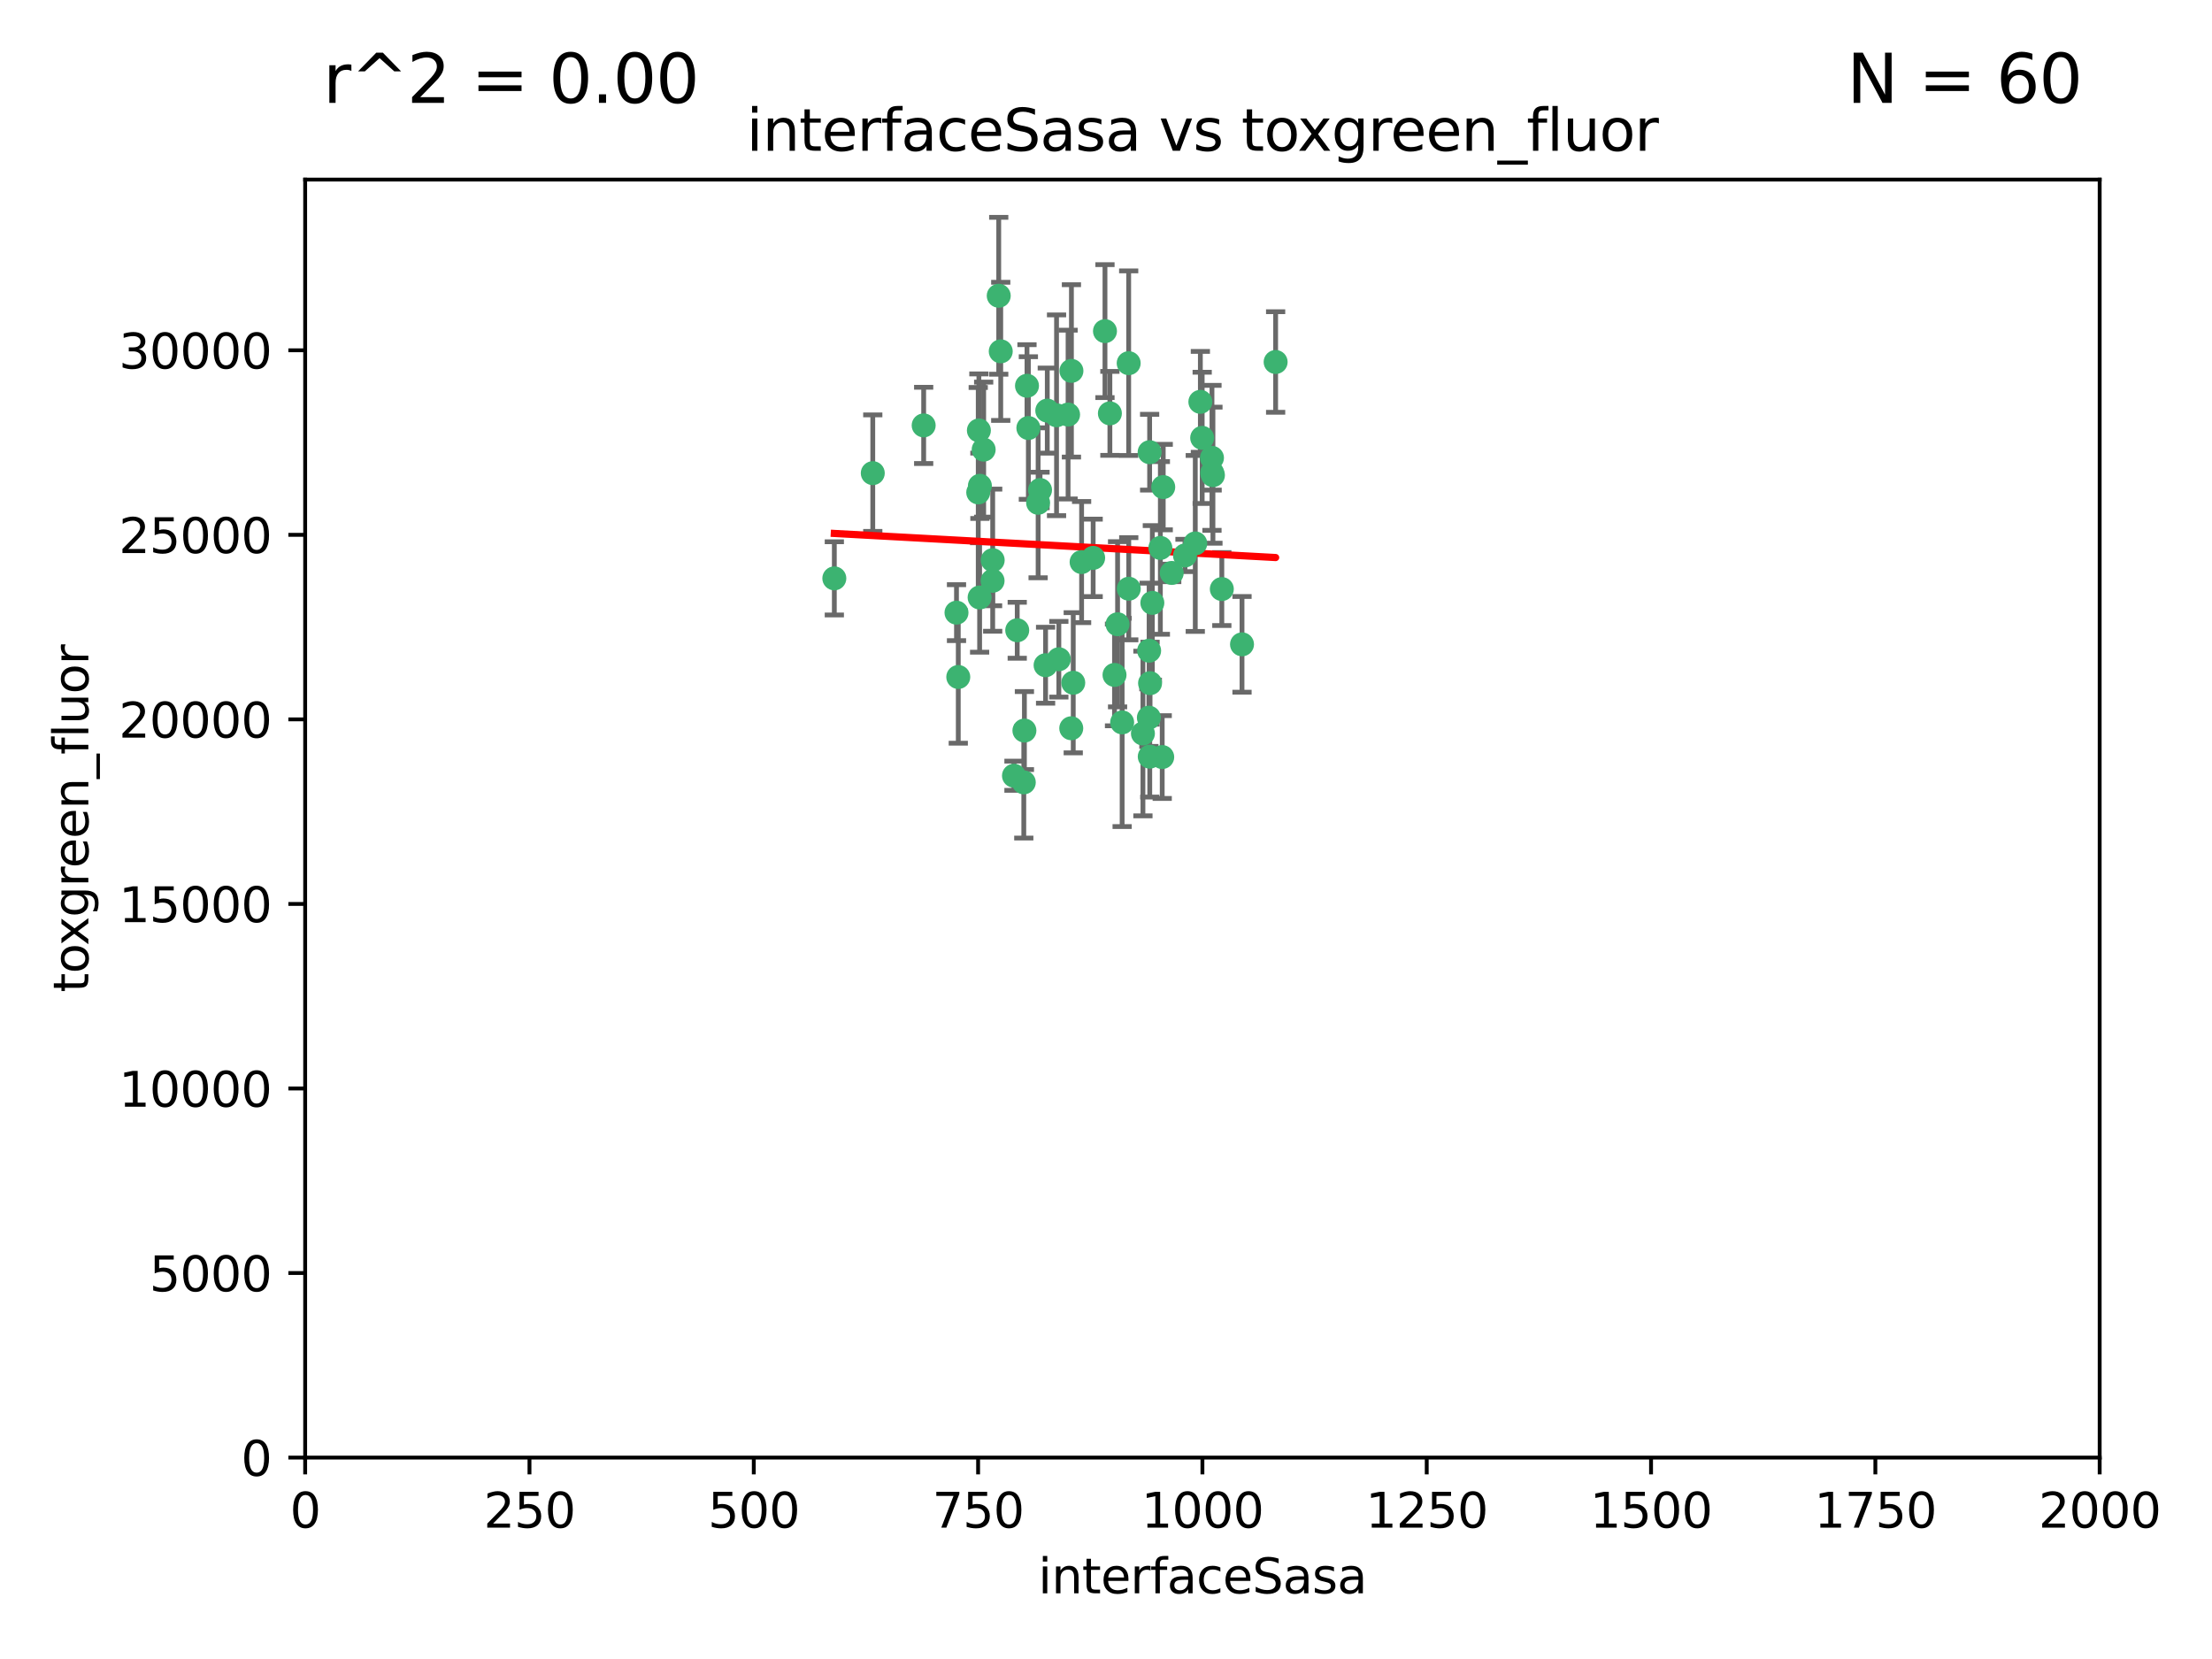 <?xml version="1.0" encoding="utf-8" standalone="no"?>
<!DOCTYPE svg PUBLIC "-//W3C//DTD SVG 1.1//EN"
  "http://www.w3.org/Graphics/SVG/1.1/DTD/svg11.dtd">
<svg xmlns:xlink="http://www.w3.org/1999/xlink" width="460.8pt" height="345.6pt" viewBox="0 0 460.8 345.6" xmlns="http://www.w3.org/2000/svg" version="1.1">
 <defs>
  <style type="text/css">*{stroke-linejoin: round; stroke-linecap: butt}</style>
 </defs>
 <g id="figure_1">
  <g id="patch_1">
   <path d="M 0 345.6 
L 460.8 345.6 
L 460.8 0 
L 0 0 
z
" style="fill: #ffffff"/>
  </g>
  <g id="axes_1">
   <g id="patch_2">
    <path d="M 63.571 303.64 
L 437.4 303.64 
L 437.4 37.411 
L 63.571 37.411 
z
" style="fill: #ffffff"/>
   </g>
   <g id="PathCollection_1">
    <defs>
     <path id="md184dd1777" d="M 0 1.118 
C 0.297 1.118 0.581 1 0.791 0.791 
C 1 0.581 1.118 0.297 1.118 0 
C 1.118 -0.297 1 -0.581 0.791 -0.791 
C 0.581 -1 0.297 -1.118 0 -1.118 
C -0.297 -1.118 -0.581 -1 -0.791 -0.791 
C -1 -0.581 -1.118 -0.297 -1.118 0 
C -1.118 0.297 -1 0.581 -0.791 0.791 
C -0.581 1 -0.297 1.118 0 1.118 
z
" style="stroke: #3cb371"/>
    </defs>
    <g clip-path="url(#peb9dc4ee74)">
     <use xlink:href="#md184dd1777" x="242.323" y="101.468" style="fill: #3cb371; stroke: #3cb371"/>
     <use xlink:href="#md184dd1777" x="248.998" y="113.209" style="fill: #3cb371; stroke: #3cb371"/>
     <use xlink:href="#md184dd1777" x="239.489" y="94.202" style="fill: #3cb371; stroke: #3cb371"/>
     <use xlink:href="#md184dd1777" x="250.437" y="91.216" style="fill: #3cb371; stroke: #3cb371"/>
     <use xlink:href="#md184dd1777" x="218.168" y="85.534" style="fill: #3cb371; stroke: #3cb371"/>
     <use xlink:href="#md184dd1777" x="265.738" y="75.411" style="fill: #3cb371; stroke: #3cb371"/>
     <use xlink:href="#md184dd1777" x="250.058" y="83.709" style="fill: #3cb371; stroke: #3cb371"/>
     <use xlink:href="#md184dd1777" x="252.676" y="98.99" style="fill: #3cb371; stroke: #3cb371"/>
     <use xlink:href="#md184dd1777" x="230.187" y="68.982" style="fill: #3cb371; stroke: #3cb371"/>
     <use xlink:href="#md184dd1777" x="240.054" y="125.588" style="fill: #3cb371; stroke: #3cb371"/>
     <use xlink:href="#md184dd1777" x="246.854" y="115.714" style="fill: #3cb371; stroke: #3cb371"/>
     <use xlink:href="#md184dd1777" x="239.385" y="135.552" style="fill: #3cb371; stroke: #3cb371"/>
     <use xlink:href="#md184dd1777" x="223.198" y="77.26" style="fill: #3cb371; stroke: #3cb371"/>
     <use xlink:href="#md184dd1777" x="258.734" y="134.228" style="fill: #3cb371; stroke: #3cb371"/>
     <use xlink:href="#md184dd1777" x="233.762" y="150.489" style="fill: #3cb371; stroke: #3cb371"/>
     <use xlink:href="#md184dd1777" x="235.142" y="122.642" style="fill: #3cb371; stroke: #3cb371"/>
     <use xlink:href="#md184dd1777" x="208.054" y="61.614" style="fill: #3cb371; stroke: #3cb371"/>
     <use xlink:href="#md184dd1777" x="220.097" y="86.51" style="fill: #3cb371; stroke: #3cb371"/>
     <use xlink:href="#md184dd1777" x="223.161" y="151.709" style="fill: #3cb371; stroke: #3cb371"/>
     <use xlink:href="#md184dd1777" x="241.725" y="114.141" style="fill: #3cb371; stroke: #3cb371"/>
     <use xlink:href="#md184dd1777" x="252.51" y="98.495" style="fill: #3cb371; stroke: #3cb371"/>
     <use xlink:href="#md184dd1777" x="227.725" y="116.213" style="fill: #3cb371; stroke: #3cb371"/>
     <use xlink:href="#md184dd1777" x="235.125" y="75.657" style="fill: #3cb371; stroke: #3cb371"/>
     <use xlink:href="#md184dd1777" x="206.772" y="120.994" style="fill: #3cb371; stroke: #3cb371"/>
     <use xlink:href="#md184dd1777" x="244.091" y="119.355" style="fill: #3cb371; stroke: #3cb371"/>
     <use xlink:href="#md184dd1777" x="211.908" y="131.297" style="fill: #3cb371; stroke: #3cb371"/>
     <use xlink:href="#md184dd1777" x="231.211" y="86.113" style="fill: #3cb371; stroke: #3cb371"/>
     <use xlink:href="#md184dd1777" x="214.228" y="89.164" style="fill: #3cb371; stroke: #3cb371"/>
     <use xlink:href="#md184dd1777" x="213.404" y="152.188" style="fill: #3cb371; stroke: #3cb371"/>
     <use xlink:href="#md184dd1777" x="204.131" y="101.2" style="fill: #3cb371; stroke: #3cb371"/>
     <use xlink:href="#md184dd1777" x="216.658" y="102.076" style="fill: #3cb371; stroke: #3cb371"/>
     <use xlink:href="#md184dd1777" x="204.916" y="93.664" style="fill: #3cb371; stroke: #3cb371"/>
     <use xlink:href="#md184dd1777" x="192.417" y="88.619" style="fill: #3cb371; stroke: #3cb371"/>
     <use xlink:href="#md184dd1777" x="213.275" y="162.98" style="fill: #3cb371; stroke: #3cb371"/>
     <use xlink:href="#md184dd1777" x="222.501" y="86.364" style="fill: #3cb371; stroke: #3cb371"/>
     <use xlink:href="#md184dd1777" x="206.796" y="116.695" style="fill: #3cb371; stroke: #3cb371"/>
     <use xlink:href="#md184dd1777" x="199.256" y="127.627" style="fill: #3cb371; stroke: #3cb371"/>
     <use xlink:href="#md184dd1777" x="216.26" y="104.742" style="fill: #3cb371; stroke: #3cb371"/>
     <use xlink:href="#md184dd1777" x="220.577" y="137.333" style="fill: #3cb371; stroke: #3cb371"/>
     <use xlink:href="#md184dd1777" x="242.11" y="157.707" style="fill: #3cb371; stroke: #3cb371"/>
     <use xlink:href="#md184dd1777" x="223.577" y="142.231" style="fill: #3cb371; stroke: #3cb371"/>
     <use xlink:href="#md184dd1777" x="254.529" y="122.711" style="fill: #3cb371; stroke: #3cb371"/>
     <use xlink:href="#md184dd1777" x="208.473" y="73.19" style="fill: #3cb371; stroke: #3cb371"/>
     <use xlink:href="#md184dd1777" x="203.92" y="89.665" style="fill: #3cb371; stroke: #3cb371"/>
     <use xlink:href="#md184dd1777" x="181.815" y="98.564" style="fill: #3cb371; stroke: #3cb371"/>
     <use xlink:href="#md184dd1777" x="239.332" y="149.505" style="fill: #3cb371; stroke: #3cb371"/>
     <use xlink:href="#md184dd1777" x="204.073" y="124.466" style="fill: #3cb371; stroke: #3cb371"/>
     <use xlink:href="#md184dd1777" x="239.579" y="142.317" style="fill: #3cb371; stroke: #3cb371"/>
     <use xlink:href="#md184dd1777" x="252.476" y="95.381" style="fill: #3cb371; stroke: #3cb371"/>
     <use xlink:href="#md184dd1777" x="203.785" y="102.582" style="fill: #3cb371; stroke: #3cb371"/>
     <use xlink:href="#md184dd1777" x="213.94" y="80.363" style="fill: #3cb371; stroke: #3cb371"/>
     <use xlink:href="#md184dd1777" x="225.318" y="117.087" style="fill: #3cb371; stroke: #3cb371"/>
     <use xlink:href="#md184dd1777" x="211.23" y="161.597" style="fill: #3cb371; stroke: #3cb371"/>
     <use xlink:href="#md184dd1777" x="238.093" y="152.807" style="fill: #3cb371; stroke: #3cb371"/>
     <use xlink:href="#md184dd1777" x="199.626" y="141.03" style="fill: #3cb371; stroke: #3cb371"/>
     <use xlink:href="#md184dd1777" x="232.811" y="130.043" style="fill: #3cb371; stroke: #3cb371"/>
     <use xlink:href="#md184dd1777" x="239.516" y="157.623" style="fill: #3cb371; stroke: #3cb371"/>
     <use xlink:href="#md184dd1777" x="217.815" y="138.579" style="fill: #3cb371; stroke: #3cb371"/>
     <use xlink:href="#md184dd1777" x="232.174" y="140.599" style="fill: #3cb371; stroke: #3cb371"/>
     <use xlink:href="#md184dd1777" x="173.806" y="120.484" style="fill: #3cb371; stroke: #3cb371"/>
    </g>
   </g>
   <g id="matplotlib.axis_1">
    <g id="xtick_1">
     <g id="line2d_1">
      <defs>
       <path id="m055b4283a7" d="M 0 0 
L 0 3.5 
" style="stroke: #000000; stroke-width: 0.8"/>
      </defs>
      <g>
       <use xlink:href="#m055b4283a7" x="63.571" y="303.64" style="stroke: #000000; stroke-width: 0.8"/>
      </g>
     </g>
     <g id="text_1">
      <!-- 0 -->
      <g transform="translate(60.39 318.238)scale(0.1 -0.1)">
       <defs>
        <path id="DejaVuSans-30" d="M 2034 4250 
Q 1547 4250 1301 3770 
Q 1056 3291 1056 2328 
Q 1056 1369 1301 889 
Q 1547 409 2034 409 
Q 2525 409 2770 889 
Q 3016 1369 3016 2328 
Q 3016 3291 2770 3770 
Q 2525 4250 2034 4250 
z
M 2034 4750 
Q 2819 4750 3233 4129 
Q 3647 3509 3647 2328 
Q 3647 1150 3233 529 
Q 2819 -91 2034 -91 
Q 1250 -91 836 529 
Q 422 1150 422 2328 
Q 422 3509 836 4129 
Q 1250 4750 2034 4750 
z
" transform="scale(0.016)"/>
       </defs>
       <use xlink:href="#DejaVuSans-30"/>
      </g>
     </g>
    </g>
    <g id="xtick_2">
     <g id="line2d_2">
      <g>
       <use xlink:href="#m055b4283a7" x="110.3" y="303.64" style="stroke: #000000; stroke-width: 0.8"/>
      </g>
     </g>
     <g id="text_2">
      <!-- 250 -->
      <g transform="translate(100.756 318.238)scale(0.1 -0.1)">
       <defs>
        <path id="DejaVuSans-32" d="M 1228 531 
L 3431 531 
L 3431 0 
L 469 0 
L 469 531 
Q 828 903 1448 1529 
Q 2069 2156 2228 2338 
Q 2531 2678 2651 2914 
Q 2772 3150 2772 3378 
Q 2772 3750 2511 3984 
Q 2250 4219 1831 4219 
Q 1534 4219 1204 4116 
Q 875 4013 500 3803 
L 500 4441 
Q 881 4594 1212 4672 
Q 1544 4750 1819 4750 
Q 2544 4750 2975 4387 
Q 3406 4025 3406 3419 
Q 3406 3131 3298 2873 
Q 3191 2616 2906 2266 
Q 2828 2175 2409 1742 
Q 1991 1309 1228 531 
z
" transform="scale(0.016)"/>
        <path id="DejaVuSans-35" d="M 691 4666 
L 3169 4666 
L 3169 4134 
L 1269 4134 
L 1269 2991 
Q 1406 3038 1543 3061 
Q 1681 3084 1819 3084 
Q 2600 3084 3056 2656 
Q 3513 2228 3513 1497 
Q 3513 744 3044 326 
Q 2575 -91 1722 -91 
Q 1428 -91 1123 -41 
Q 819 9 494 109 
L 494 744 
Q 775 591 1075 516 
Q 1375 441 1709 441 
Q 2250 441 2565 725 
Q 2881 1009 2881 1497 
Q 2881 1984 2565 2268 
Q 2250 2553 1709 2553 
Q 1456 2553 1204 2497 
Q 953 2441 691 2322 
L 691 4666 
z
" transform="scale(0.016)"/>
       </defs>
       <use xlink:href="#DejaVuSans-32"/>
       <use xlink:href="#DejaVuSans-35" x="63.623"/>
       <use xlink:href="#DejaVuSans-30" x="127.246"/>
      </g>
     </g>
    </g>
    <g id="xtick_3">
     <g id="line2d_3">
      <g>
       <use xlink:href="#m055b4283a7" x="157.028" y="303.64" style="stroke: #000000; stroke-width: 0.8"/>
      </g>
     </g>
     <g id="text_3">
      <!-- 500 -->
      <g transform="translate(147.485 318.238)scale(0.1 -0.1)">
       <use xlink:href="#DejaVuSans-35"/>
       <use xlink:href="#DejaVuSans-30" x="63.623"/>
       <use xlink:href="#DejaVuSans-30" x="127.246"/>
      </g>
     </g>
    </g>
    <g id="xtick_4">
     <g id="line2d_4">
      <g>
       <use xlink:href="#m055b4283a7" x="203.757" y="303.64" style="stroke: #000000; stroke-width: 0.8"/>
      </g>
     </g>
     <g id="text_4">
      <!-- 750 -->
      <g transform="translate(194.213 318.238)scale(0.1 -0.1)">
       <defs>
        <path id="DejaVuSans-37" d="M 525 4666 
L 3525 4666 
L 3525 4397 
L 1831 0 
L 1172 0 
L 2766 4134 
L 525 4134 
L 525 4666 
z
" transform="scale(0.016)"/>
       </defs>
       <use xlink:href="#DejaVuSans-37"/>
       <use xlink:href="#DejaVuSans-35" x="63.623"/>
       <use xlink:href="#DejaVuSans-30" x="127.246"/>
      </g>
     </g>
    </g>
    <g id="xtick_5">
     <g id="line2d_5">
      <g>
       <use xlink:href="#m055b4283a7" x="250.486" y="303.64" style="stroke: #000000; stroke-width: 0.8"/>
      </g>
     </g>
     <g id="text_5">
      <!-- 1000 -->
      <g transform="translate(237.761 318.238)scale(0.1 -0.1)">
       <defs>
        <path id="DejaVuSans-31" d="M 794 531 
L 1825 531 
L 1825 4091 
L 703 3866 
L 703 4441 
L 1819 4666 
L 2450 4666 
L 2450 531 
L 3481 531 
L 3481 0 
L 794 0 
L 794 531 
z
" transform="scale(0.016)"/>
       </defs>
       <use xlink:href="#DejaVuSans-31"/>
       <use xlink:href="#DejaVuSans-30" x="63.623"/>
       <use xlink:href="#DejaVuSans-30" x="127.246"/>
       <use xlink:href="#DejaVuSans-30" x="190.869"/>
      </g>
     </g>
    </g>
    <g id="xtick_6">
     <g id="line2d_6">
      <g>
       <use xlink:href="#m055b4283a7" x="297.214" y="303.64" style="stroke: #000000; stroke-width: 0.8"/>
      </g>
     </g>
     <g id="text_6">
      <!-- 1250 -->
      <g transform="translate(284.489 318.238)scale(0.1 -0.1)">
       <use xlink:href="#DejaVuSans-31"/>
       <use xlink:href="#DejaVuSans-32" x="63.623"/>
       <use xlink:href="#DejaVuSans-35" x="127.246"/>
       <use xlink:href="#DejaVuSans-30" x="190.869"/>
      </g>
     </g>
    </g>
    <g id="xtick_7">
     <g id="line2d_7">
      <g>
       <use xlink:href="#m055b4283a7" x="343.943" y="303.64" style="stroke: #000000; stroke-width: 0.8"/>
      </g>
     </g>
     <g id="text_7">
      <!-- 1500 -->
      <g transform="translate(331.218 318.238)scale(0.1 -0.1)">
       <use xlink:href="#DejaVuSans-31"/>
       <use xlink:href="#DejaVuSans-35" x="63.623"/>
       <use xlink:href="#DejaVuSans-30" x="127.246"/>
       <use xlink:href="#DejaVuSans-30" x="190.869"/>
      </g>
     </g>
    </g>
    <g id="xtick_8">
     <g id="line2d_8">
      <g>
       <use xlink:href="#m055b4283a7" x="390.671" y="303.64" style="stroke: #000000; stroke-width: 0.8"/>
      </g>
     </g>
     <g id="text_8">
      <!-- 1750 -->
      <g transform="translate(377.946 318.238)scale(0.1 -0.1)">
       <use xlink:href="#DejaVuSans-31"/>
       <use xlink:href="#DejaVuSans-37" x="63.623"/>
       <use xlink:href="#DejaVuSans-35" x="127.246"/>
       <use xlink:href="#DejaVuSans-30" x="190.869"/>
      </g>
     </g>
    </g>
    <g id="xtick_9">
     <g id="line2d_9">
      <g>
       <use xlink:href="#m055b4283a7" x="437.4" y="303.64" style="stroke: #000000; stroke-width: 0.8"/>
      </g>
     </g>
     <g id="text_9">
      <!-- 2000 -->
      <g transform="translate(424.675 318.238)scale(0.1 -0.1)">
       <use xlink:href="#DejaVuSans-32"/>
       <use xlink:href="#DejaVuSans-30" x="63.623"/>
       <use xlink:href="#DejaVuSans-30" x="127.246"/>
       <use xlink:href="#DejaVuSans-30" x="190.869"/>
      </g>
     </g>
    </g>
    <g id="text_10">
     <!-- interfaceSasa -->
     <g transform="translate(216.279 331.917)scale(0.1 -0.1)">
      <defs>
       <path id="DejaVuSans-69" d="M 603 3500 
L 1178 3500 
L 1178 0 
L 603 0 
L 603 3500 
z
M 603 4863 
L 1178 4863 
L 1178 4134 
L 603 4134 
L 603 4863 
z
" transform="scale(0.016)"/>
       <path id="DejaVuSans-6e" d="M 3513 2113 
L 3513 0 
L 2938 0 
L 2938 2094 
Q 2938 2591 2744 2837 
Q 2550 3084 2163 3084 
Q 1697 3084 1428 2787 
Q 1159 2491 1159 1978 
L 1159 0 
L 581 0 
L 581 3500 
L 1159 3500 
L 1159 2956 
Q 1366 3272 1645 3428 
Q 1925 3584 2291 3584 
Q 2894 3584 3203 3211 
Q 3513 2838 3513 2113 
z
" transform="scale(0.016)"/>
       <path id="DejaVuSans-74" d="M 1172 4494 
L 1172 3500 
L 2356 3500 
L 2356 3053 
L 1172 3053 
L 1172 1153 
Q 1172 725 1289 603 
Q 1406 481 1766 481 
L 2356 481 
L 2356 0 
L 1766 0 
Q 1100 0 847 248 
Q 594 497 594 1153 
L 594 3053 
L 172 3053 
L 172 3500 
L 594 3500 
L 594 4494 
L 1172 4494 
z
" transform="scale(0.016)"/>
       <path id="DejaVuSans-65" d="M 3597 1894 
L 3597 1613 
L 953 1613 
Q 991 1019 1311 708 
Q 1631 397 2203 397 
Q 2534 397 2845 478 
Q 3156 559 3463 722 
L 3463 178 
Q 3153 47 2828 -22 
Q 2503 -91 2169 -91 
Q 1331 -91 842 396 
Q 353 884 353 1716 
Q 353 2575 817 3079 
Q 1281 3584 2069 3584 
Q 2775 3584 3186 3129 
Q 3597 2675 3597 1894 
z
M 3022 2063 
Q 3016 2534 2758 2815 
Q 2500 3097 2075 3097 
Q 1594 3097 1305 2825 
Q 1016 2553 972 2059 
L 3022 2063 
z
" transform="scale(0.016)"/>
       <path id="DejaVuSans-72" d="M 2631 2963 
Q 2534 3019 2420 3045 
Q 2306 3072 2169 3072 
Q 1681 3072 1420 2755 
Q 1159 2438 1159 1844 
L 1159 0 
L 581 0 
L 581 3500 
L 1159 3500 
L 1159 2956 
Q 1341 3275 1631 3429 
Q 1922 3584 2338 3584 
Q 2397 3584 2469 3576 
Q 2541 3569 2628 3553 
L 2631 2963 
z
" transform="scale(0.016)"/>
       <path id="DejaVuSans-66" d="M 2375 4863 
L 2375 4384 
L 1825 4384 
Q 1516 4384 1395 4259 
Q 1275 4134 1275 3809 
L 1275 3500 
L 2222 3500 
L 2222 3053 
L 1275 3053 
L 1275 0 
L 697 0 
L 697 3053 
L 147 3053 
L 147 3500 
L 697 3500 
L 697 3744 
Q 697 4328 969 4595 
Q 1241 4863 1831 4863 
L 2375 4863 
z
" transform="scale(0.016)"/>
       <path id="DejaVuSans-61" d="M 2194 1759 
Q 1497 1759 1228 1600 
Q 959 1441 959 1056 
Q 959 750 1161 570 
Q 1363 391 1709 391 
Q 2188 391 2477 730 
Q 2766 1069 2766 1631 
L 2766 1759 
L 2194 1759 
z
M 3341 1997 
L 3341 0 
L 2766 0 
L 2766 531 
Q 2569 213 2275 61 
Q 1981 -91 1556 -91 
Q 1019 -91 701 211 
Q 384 513 384 1019 
Q 384 1609 779 1909 
Q 1175 2209 1959 2209 
L 2766 2209 
L 2766 2266 
Q 2766 2663 2505 2880 
Q 2244 3097 1772 3097 
Q 1472 3097 1187 3025 
Q 903 2953 641 2809 
L 641 3341 
Q 956 3463 1253 3523 
Q 1550 3584 1831 3584 
Q 2591 3584 2966 3190 
Q 3341 2797 3341 1997 
z
" transform="scale(0.016)"/>
       <path id="DejaVuSans-63" d="M 3122 3366 
L 3122 2828 
Q 2878 2963 2633 3030 
Q 2388 3097 2138 3097 
Q 1578 3097 1268 2742 
Q 959 2388 959 1747 
Q 959 1106 1268 751 
Q 1578 397 2138 397 
Q 2388 397 2633 464 
Q 2878 531 3122 666 
L 3122 134 
Q 2881 22 2623 -34 
Q 2366 -91 2075 -91 
Q 1284 -91 818 406 
Q 353 903 353 1747 
Q 353 2603 823 3093 
Q 1294 3584 2113 3584 
Q 2378 3584 2631 3529 
Q 2884 3475 3122 3366 
z
" transform="scale(0.016)"/>
       <path id="DejaVuSans-53" d="M 3425 4513 
L 3425 3897 
Q 3066 4069 2747 4153 
Q 2428 4238 2131 4238 
Q 1616 4238 1336 4038 
Q 1056 3838 1056 3469 
Q 1056 3159 1242 3001 
Q 1428 2844 1947 2747 
L 2328 2669 
Q 3034 2534 3370 2195 
Q 3706 1856 3706 1288 
Q 3706 609 3251 259 
Q 2797 -91 1919 -91 
Q 1588 -91 1214 -16 
Q 841 59 441 206 
L 441 856 
Q 825 641 1194 531 
Q 1563 422 1919 422 
Q 2459 422 2753 634 
Q 3047 847 3047 1241 
Q 3047 1584 2836 1778 
Q 2625 1972 2144 2069 
L 1759 2144 
Q 1053 2284 737 2584 
Q 422 2884 422 3419 
Q 422 4038 858 4394 
Q 1294 4750 2059 4750 
Q 2388 4750 2728 4690 
Q 3069 4631 3425 4513 
z
" transform="scale(0.016)"/>
       <path id="DejaVuSans-73" d="M 2834 3397 
L 2834 2853 
Q 2591 2978 2328 3040 
Q 2066 3103 1784 3103 
Q 1356 3103 1142 2972 
Q 928 2841 928 2578 
Q 928 2378 1081 2264 
Q 1234 2150 1697 2047 
L 1894 2003 
Q 2506 1872 2764 1633 
Q 3022 1394 3022 966 
Q 3022 478 2636 193 
Q 2250 -91 1575 -91 
Q 1294 -91 989 -36 
Q 684 19 347 128 
L 347 722 
Q 666 556 975 473 
Q 1284 391 1588 391 
Q 1994 391 2212 530 
Q 2431 669 2431 922 
Q 2431 1156 2273 1281 
Q 2116 1406 1581 1522 
L 1381 1569 
Q 847 1681 609 1914 
Q 372 2147 372 2553 
Q 372 3047 722 3315 
Q 1072 3584 1716 3584 
Q 2034 3584 2315 3537 
Q 2597 3491 2834 3397 
z
" transform="scale(0.016)"/>
      </defs>
      <use xlink:href="#DejaVuSans-69"/>
      <use xlink:href="#DejaVuSans-6e" x="27.783"/>
      <use xlink:href="#DejaVuSans-74" x="91.162"/>
      <use xlink:href="#DejaVuSans-65" x="130.371"/>
      <use xlink:href="#DejaVuSans-72" x="191.895"/>
      <use xlink:href="#DejaVuSans-66" x="233.008"/>
      <use xlink:href="#DejaVuSans-61" x="268.213"/>
      <use xlink:href="#DejaVuSans-63" x="329.492"/>
      <use xlink:href="#DejaVuSans-65" x="384.473"/>
      <use xlink:href="#DejaVuSans-53" x="445.996"/>
      <use xlink:href="#DejaVuSans-61" x="509.473"/>
      <use xlink:href="#DejaVuSans-73" x="570.752"/>
      <use xlink:href="#DejaVuSans-61" x="622.852"/>
     </g>
    </g>
   </g>
   <g id="matplotlib.axis_2">
    <g id="ytick_1">
     <g id="line2d_10">
      <defs>
       <path id="m54625a3622" d="M 0 0 
L -3.5 0 
" style="stroke: #000000; stroke-width: 0.8"/>
      </defs>
      <g>
       <use xlink:href="#m54625a3622" x="63.571" y="303.64" style="stroke: #000000; stroke-width: 0.8"/>
      </g>
     </g>
     <g id="text_11">
      <!-- 0 -->
      <g transform="translate(50.209 307.439)scale(0.1 -0.1)">
       <use xlink:href="#DejaVuSans-30"/>
      </g>
     </g>
    </g>
    <g id="ytick_2">
     <g id="line2d_11">
      <g>
       <use xlink:href="#m54625a3622" x="63.571" y="265.195" style="stroke: #000000; stroke-width: 0.8"/>
      </g>
     </g>
     <g id="text_12">
      <!-- 5000 -->
      <g transform="translate(31.121 268.994)scale(0.1 -0.1)">
       <use xlink:href="#DejaVuSans-35"/>
       <use xlink:href="#DejaVuSans-30" x="63.623"/>
       <use xlink:href="#DejaVuSans-30" x="127.246"/>
       <use xlink:href="#DejaVuSans-30" x="190.869"/>
      </g>
     </g>
    </g>
    <g id="ytick_3">
     <g id="line2d_12">
      <g>
       <use xlink:href="#m54625a3622" x="63.571" y="226.75" style="stroke: #000000; stroke-width: 0.8"/>
      </g>
     </g>
     <g id="text_13">
      <!-- 10000 -->
      <g transform="translate(24.759 230.549)scale(0.1 -0.1)">
       <use xlink:href="#DejaVuSans-31"/>
       <use xlink:href="#DejaVuSans-30" x="63.623"/>
       <use xlink:href="#DejaVuSans-30" x="127.246"/>
       <use xlink:href="#DejaVuSans-30" x="190.869"/>
       <use xlink:href="#DejaVuSans-30" x="254.492"/>
      </g>
     </g>
    </g>
    <g id="ytick_4">
     <g id="line2d_13">
      <g>
       <use xlink:href="#m54625a3622" x="63.571" y="188.305" style="stroke: #000000; stroke-width: 0.8"/>
      </g>
     </g>
     <g id="text_14">
      <!-- 15000 -->
      <g transform="translate(24.759 192.104)scale(0.1 -0.1)">
       <use xlink:href="#DejaVuSans-31"/>
       <use xlink:href="#DejaVuSans-35" x="63.623"/>
       <use xlink:href="#DejaVuSans-30" x="127.246"/>
       <use xlink:href="#DejaVuSans-30" x="190.869"/>
       <use xlink:href="#DejaVuSans-30" x="254.492"/>
      </g>
     </g>
    </g>
    <g id="ytick_5">
     <g id="line2d_14">
      <g>
       <use xlink:href="#m54625a3622" x="63.571" y="149.86" style="stroke: #000000; stroke-width: 0.8"/>
      </g>
     </g>
     <g id="text_15">
      <!-- 20000 -->
      <g transform="translate(24.759 153.659)scale(0.1 -0.1)">
       <use xlink:href="#DejaVuSans-32"/>
       <use xlink:href="#DejaVuSans-30" x="63.623"/>
       <use xlink:href="#DejaVuSans-30" x="127.246"/>
       <use xlink:href="#DejaVuSans-30" x="190.869"/>
       <use xlink:href="#DejaVuSans-30" x="254.492"/>
      </g>
     </g>
    </g>
    <g id="ytick_6">
     <g id="line2d_15">
      <g>
       <use xlink:href="#m54625a3622" x="63.571" y="111.415" style="stroke: #000000; stroke-width: 0.8"/>
      </g>
     </g>
     <g id="text_16">
      <!-- 25000 -->
      <g transform="translate(24.759 115.214)scale(0.1 -0.1)">
       <use xlink:href="#DejaVuSans-32"/>
       <use xlink:href="#DejaVuSans-35" x="63.623"/>
       <use xlink:href="#DejaVuSans-30" x="127.246"/>
       <use xlink:href="#DejaVuSans-30" x="190.869"/>
       <use xlink:href="#DejaVuSans-30" x="254.492"/>
      </g>
     </g>
    </g>
    <g id="ytick_7">
     <g id="line2d_16">
      <g>
       <use xlink:href="#m54625a3622" x="63.571" y="72.97" style="stroke: #000000; stroke-width: 0.8"/>
      </g>
     </g>
     <g id="text_17">
      <!-- 30000 -->
      <g transform="translate(24.759 76.769)scale(0.1 -0.1)">
       <defs>
        <path id="DejaVuSans-33" d="M 2597 2516 
Q 3050 2419 3304 2112 
Q 3559 1806 3559 1356 
Q 3559 666 3084 287 
Q 2609 -91 1734 -91 
Q 1441 -91 1130 -33 
Q 819 25 488 141 
L 488 750 
Q 750 597 1062 519 
Q 1375 441 1716 441 
Q 2309 441 2620 675 
Q 2931 909 2931 1356 
Q 2931 1769 2642 2001 
Q 2353 2234 1838 2234 
L 1294 2234 
L 1294 2753 
L 1863 2753 
Q 2328 2753 2575 2939 
Q 2822 3125 2822 3475 
Q 2822 3834 2567 4026 
Q 2313 4219 1838 4219 
Q 1578 4219 1281 4162 
Q 984 4106 628 3988 
L 628 4550 
Q 988 4650 1302 4700 
Q 1616 4750 1894 4750 
Q 2613 4750 3031 4423 
Q 3450 4097 3450 3541 
Q 3450 3153 3228 2886 
Q 3006 2619 2597 2516 
z
" transform="scale(0.016)"/>
       </defs>
       <use xlink:href="#DejaVuSans-33"/>
       <use xlink:href="#DejaVuSans-30" x="63.623"/>
       <use xlink:href="#DejaVuSans-30" x="127.246"/>
       <use xlink:href="#DejaVuSans-30" x="190.869"/>
       <use xlink:href="#DejaVuSans-30" x="254.492"/>
      </g>
     </g>
    </g>
    <g id="text_18">
     <!-- toxgreen_fluor -->
     <g transform="translate(18.401 206.72)rotate(-90)scale(0.1 -0.1)">
      <defs>
       <path id="DejaVuSans-6f" d="M 1959 3097 
Q 1497 3097 1228 2736 
Q 959 2375 959 1747 
Q 959 1119 1226 758 
Q 1494 397 1959 397 
Q 2419 397 2687 759 
Q 2956 1122 2956 1747 
Q 2956 2369 2687 2733 
Q 2419 3097 1959 3097 
z
M 1959 3584 
Q 2709 3584 3137 3096 
Q 3566 2609 3566 1747 
Q 3566 888 3137 398 
Q 2709 -91 1959 -91 
Q 1206 -91 779 398 
Q 353 888 353 1747 
Q 353 2609 779 3096 
Q 1206 3584 1959 3584 
z
" transform="scale(0.016)"/>
       <path id="DejaVuSans-78" d="M 3513 3500 
L 2247 1797 
L 3578 0 
L 2900 0 
L 1881 1375 
L 863 0 
L 184 0 
L 1544 1831 
L 300 3500 
L 978 3500 
L 1906 2253 
L 2834 3500 
L 3513 3500 
z
" transform="scale(0.016)"/>
       <path id="DejaVuSans-67" d="M 2906 1791 
Q 2906 2416 2648 2759 
Q 2391 3103 1925 3103 
Q 1463 3103 1205 2759 
Q 947 2416 947 1791 
Q 947 1169 1205 825 
Q 1463 481 1925 481 
Q 2391 481 2648 825 
Q 2906 1169 2906 1791 
z
M 3481 434 
Q 3481 -459 3084 -895 
Q 2688 -1331 1869 -1331 
Q 1566 -1331 1297 -1286 
Q 1028 -1241 775 -1147 
L 775 -588 
Q 1028 -725 1275 -790 
Q 1522 -856 1778 -856 
Q 2344 -856 2625 -561 
Q 2906 -266 2906 331 
L 2906 616 
Q 2728 306 2450 153 
Q 2172 0 1784 0 
Q 1141 0 747 490 
Q 353 981 353 1791 
Q 353 2603 747 3093 
Q 1141 3584 1784 3584 
Q 2172 3584 2450 3431 
Q 2728 3278 2906 2969 
L 2906 3500 
L 3481 3500 
L 3481 434 
z
" transform="scale(0.016)"/>
       <path id="DejaVuSans-5f" d="M 3263 -1063 
L 3263 -1509 
L -63 -1509 
L -63 -1063 
L 3263 -1063 
z
" transform="scale(0.016)"/>
       <path id="DejaVuSans-6c" d="M 603 4863 
L 1178 4863 
L 1178 0 
L 603 0 
L 603 4863 
z
" transform="scale(0.016)"/>
       <path id="DejaVuSans-75" d="M 544 1381 
L 544 3500 
L 1119 3500 
L 1119 1403 
Q 1119 906 1312 657 
Q 1506 409 1894 409 
Q 2359 409 2629 706 
Q 2900 1003 2900 1516 
L 2900 3500 
L 3475 3500 
L 3475 0 
L 2900 0 
L 2900 538 
Q 2691 219 2414 64 
Q 2138 -91 1772 -91 
Q 1169 -91 856 284 
Q 544 659 544 1381 
z
M 1991 3584 
L 1991 3584 
z
" transform="scale(0.016)"/>
      </defs>
      <use xlink:href="#DejaVuSans-74"/>
      <use xlink:href="#DejaVuSans-6f" x="39.209"/>
      <use xlink:href="#DejaVuSans-78" x="97.266"/>
      <use xlink:href="#DejaVuSans-67" x="156.445"/>
      <use xlink:href="#DejaVuSans-72" x="219.922"/>
      <use xlink:href="#DejaVuSans-65" x="258.785"/>
      <use xlink:href="#DejaVuSans-65" x="320.309"/>
      <use xlink:href="#DejaVuSans-6e" x="381.832"/>
      <use xlink:href="#DejaVuSans-5f" x="445.211"/>
      <use xlink:href="#DejaVuSans-66" x="495.211"/>
      <use xlink:href="#DejaVuSans-6c" x="530.416"/>
      <use xlink:href="#DejaVuSans-75" x="558.199"/>
      <use xlink:href="#DejaVuSans-6f" x="621.578"/>
      <use xlink:href="#DejaVuSans-72" x="682.76"/>
     </g>
    </g>
   </g>
   <g id="LineCollection_1">
    <path d="M 242.323 110.372 
L 242.323 92.564 
" clip-path="url(#peb9dc4ee74)" style="fill: none; stroke: #696969"/>
    <path d="M 248.998 131.54 
L 248.998 94.878 
" clip-path="url(#peb9dc4ee74)" style="fill: none; stroke: #696969"/>
    <path d="M 239.489 102.092 
L 239.489 86.312 
" clip-path="url(#peb9dc4ee74)" style="fill: none; stroke: #696969"/>
    <path d="M 250.437 104.885 
L 250.437 77.547 
" clip-path="url(#peb9dc4ee74)" style="fill: none; stroke: #696969"/>
    <path d="M 218.168 94.397 
L 218.168 76.671 
" clip-path="url(#peb9dc4ee74)" style="fill: none; stroke: #696969"/>
    <path d="M 265.738 85.887 
L 265.738 64.935 
" clip-path="url(#peb9dc4ee74)" style="fill: none; stroke: #696969"/>
    <path d="M 250.058 94.216 
L 250.058 73.202 
" clip-path="url(#peb9dc4ee74)" style="fill: none; stroke: #696969"/>
    <path d="M 252.676 113.16 
L 252.676 84.82 
" clip-path="url(#peb9dc4ee74)" style="fill: none; stroke: #696969"/>
    <path d="M 230.187 82.829 
L 230.187 55.134 
" clip-path="url(#peb9dc4ee74)" style="fill: none; stroke: #696969"/>
    <path d="M 240.054 141.679 
L 240.054 109.496 
" clip-path="url(#peb9dc4ee74)" style="fill: none; stroke: #696969"/>
    <path d="M 246.854 119.079 
L 246.854 112.349 
" clip-path="url(#peb9dc4ee74)" style="fill: none; stroke: #696969"/>
    <path d="M 239.385 149.625 
L 239.385 121.48 
" clip-path="url(#peb9dc4ee74)" style="fill: none; stroke: #696969"/>
    <path d="M 223.198 95.211 
L 223.198 59.31 
" clip-path="url(#peb9dc4ee74)" style="fill: none; stroke: #696969"/>
    <path d="M 258.734 144.19 
L 258.734 124.265 
" clip-path="url(#peb9dc4ee74)" style="fill: none; stroke: #696969"/>
    <path d="M 233.762 172.182 
L 233.762 128.796 
" clip-path="url(#peb9dc4ee74)" style="fill: none; stroke: #696969"/>
    <path d="M 235.142 133.287 
L 235.142 111.997 
" clip-path="url(#peb9dc4ee74)" style="fill: none; stroke: #696969"/>
    <path d="M 208.054 77.955 
L 208.054 45.272 
" clip-path="url(#peb9dc4ee74)" style="fill: none; stroke: #696969"/>
    <path d="M 220.097 107.42 
L 220.097 65.6 
" clip-path="url(#peb9dc4ee74)" style="fill: none; stroke: #696969"/>
    <path d="M 223.161 152.284 
L 223.161 151.134 
" clip-path="url(#peb9dc4ee74)" style="fill: none; stroke: #696969"/>
    <path d="M 241.725 132.129 
L 241.725 96.152 
" clip-path="url(#peb9dc4ee74)" style="fill: none; stroke: #696969"/>
    <path d="M 252.51 102.092 
L 252.51 94.897 
" clip-path="url(#peb9dc4ee74)" style="fill: none; stroke: #696969"/>
    <path d="M 227.725 124.279 
L 227.725 108.147 
" clip-path="url(#peb9dc4ee74)" style="fill: none; stroke: #696969"/>
    <path d="M 235.125 94.881 
L 235.125 56.432 
" clip-path="url(#peb9dc4ee74)" style="fill: none; stroke: #696969"/>
    <path d="M 206.772 126.186 
L 206.772 115.801 
" clip-path="url(#peb9dc4ee74)" style="fill: none; stroke: #696969"/>
    <path d="M 244.091 121.182 
L 244.091 117.527 
" clip-path="url(#peb9dc4ee74)" style="fill: none; stroke: #696969"/>
    <path d="M 211.908 137.123 
L 211.908 125.47 
" clip-path="url(#peb9dc4ee74)" style="fill: none; stroke: #696969"/>
    <path d="M 231.211 94.856 
L 231.211 77.37 
" clip-path="url(#peb9dc4ee74)" style="fill: none; stroke: #696969"/>
    <path d="M 214.228 104.019 
L 214.228 74.308 
" clip-path="url(#peb9dc4ee74)" style="fill: none; stroke: #696969"/>
    <path d="M 213.404 160.312 
L 213.404 144.065 
" clip-path="url(#peb9dc4ee74)" style="fill: none; stroke: #696969"/>
    <path d="M 204.131 108.006 
L 204.131 94.394 
" clip-path="url(#peb9dc4ee74)" style="fill: none; stroke: #696969"/>
    <path d="M 216.658 105.78 
L 216.658 98.372 
" clip-path="url(#peb9dc4ee74)" style="fill: none; stroke: #696969"/>
    <path d="M 204.916 107.725 
L 204.916 79.603 
" clip-path="url(#peb9dc4ee74)" style="fill: none; stroke: #696969"/>
    <path d="M 192.417 96.56 
L 192.417 80.678 
" clip-path="url(#peb9dc4ee74)" style="fill: none; stroke: #696969"/>
    <path d="M 213.275 174.582 
L 213.275 151.377 
" clip-path="url(#peb9dc4ee74)" style="fill: none; stroke: #696969"/>
    <path d="M 222.501 103.946 
L 222.501 68.783 
" clip-path="url(#peb9dc4ee74)" style="fill: none; stroke: #696969"/>
    <path d="M 206.796 131.498 
L 206.796 101.892 
" clip-path="url(#peb9dc4ee74)" style="fill: none; stroke: #696969"/>
    <path d="M 199.256 133.453 
L 199.256 121.8 
" clip-path="url(#peb9dc4ee74)" style="fill: none; stroke: #696969"/>
    <path d="M 216.26 120.361 
L 216.26 89.123 
" clip-path="url(#peb9dc4ee74)" style="fill: none; stroke: #696969"/>
    <path d="M 220.577 145.213 
L 220.577 129.454 
" clip-path="url(#peb9dc4ee74)" style="fill: none; stroke: #696969"/>
    <path d="M 242.11 166.332 
L 242.11 149.083 
" clip-path="url(#peb9dc4ee74)" style="fill: none; stroke: #696969"/>
    <path d="M 223.577 156.832 
L 223.577 127.629 
" clip-path="url(#peb9dc4ee74)" style="fill: none; stroke: #696969"/>
    <path d="M 254.529 130.309 
L 254.529 115.113 
" clip-path="url(#peb9dc4ee74)" style="fill: none; stroke: #696969"/>
    <path d="M 208.473 87.579 
L 208.473 58.8 
" clip-path="url(#peb9dc4ee74)" style="fill: none; stroke: #696969"/>
    <path d="M 203.92 101.437 
L 203.92 77.894 
" clip-path="url(#peb9dc4ee74)" style="fill: none; stroke: #696969"/>
    <path d="M 181.815 110.697 
L 181.815 86.431 
" clip-path="url(#peb9dc4ee74)" style="fill: none; stroke: #696969"/>
    <path d="M 239.332 155.492 
L 239.332 143.518 
" clip-path="url(#peb9dc4ee74)" style="fill: none; stroke: #696969"/>
    <path d="M 204.073 135.863 
L 204.073 113.07 
" clip-path="url(#peb9dc4ee74)" style="fill: none; stroke: #696969"/>
    <path d="M 239.579 150.858 
L 239.579 133.776 
" clip-path="url(#peb9dc4ee74)" style="fill: none; stroke: #696969"/>
    <path d="M 252.476 110.483 
L 252.476 80.279 
" clip-path="url(#peb9dc4ee74)" style="fill: none; stroke: #696969"/>
    <path d="M 203.785 124.443 
L 203.785 80.721 
" clip-path="url(#peb9dc4ee74)" style="fill: none; stroke: #696969"/>
    <path d="M 213.94 88.922 
L 213.94 71.804 
" clip-path="url(#peb9dc4ee74)" style="fill: none; stroke: #696969"/>
    <path d="M 225.318 129.703 
L 225.318 104.471 
" clip-path="url(#peb9dc4ee74)" style="fill: none; stroke: #696969"/>
    <path d="M 211.23 164.637 
L 211.23 158.557 
" clip-path="url(#peb9dc4ee74)" style="fill: none; stroke: #696969"/>
    <path d="M 238.093 169.957 
L 238.093 135.657 
" clip-path="url(#peb9dc4ee74)" style="fill: none; stroke: #696969"/>
    <path d="M 199.626 154.819 
L 199.626 127.24 
" clip-path="url(#peb9dc4ee74)" style="fill: none; stroke: #696969"/>
    <path d="M 232.811 147.255 
L 232.811 112.832 
" clip-path="url(#peb9dc4ee74)" style="fill: none; stroke: #696969"/>
    <path d="M 239.516 166.039 
L 239.516 149.207 
" clip-path="url(#peb9dc4ee74)" style="fill: none; stroke: #696969"/>
    <path d="M 217.815 146.494 
L 217.815 130.665 
" clip-path="url(#peb9dc4ee74)" style="fill: none; stroke: #696969"/>
    <path d="M 232.174 151.197 
L 232.174 130.001 
" clip-path="url(#peb9dc4ee74)" style="fill: none; stroke: #696969"/>
    <path d="M 173.806 128.109 
L 173.806 112.859 
" clip-path="url(#peb9dc4ee74)" style="fill: none; stroke: #696969"/>
   </g>
   <g id="line2d_17">
    <defs>
     <path id="m1af7943c22" d="M 2 0 
L -2 -0 
" style="stroke: #696969"/>
    </defs>
    <g clip-path="url(#peb9dc4ee74)">
     <use xlink:href="#m1af7943c22" x="242.323" y="110.372" style="fill: #696969; stroke: #696969"/>
     <use xlink:href="#m1af7943c22" x="248.998" y="131.54" style="fill: #696969; stroke: #696969"/>
     <use xlink:href="#m1af7943c22" x="239.489" y="102.092" style="fill: #696969; stroke: #696969"/>
     <use xlink:href="#m1af7943c22" x="250.437" y="104.885" style="fill: #696969; stroke: #696969"/>
     <use xlink:href="#m1af7943c22" x="218.168" y="94.397" style="fill: #696969; stroke: #696969"/>
     <use xlink:href="#m1af7943c22" x="265.738" y="85.887" style="fill: #696969; stroke: #696969"/>
     <use xlink:href="#m1af7943c22" x="250.058" y="94.216" style="fill: #696969; stroke: #696969"/>
     <use xlink:href="#m1af7943c22" x="252.676" y="113.16" style="fill: #696969; stroke: #696969"/>
     <use xlink:href="#m1af7943c22" x="230.187" y="82.829" style="fill: #696969; stroke: #696969"/>
     <use xlink:href="#m1af7943c22" x="240.054" y="141.679" style="fill: #696969; stroke: #696969"/>
     <use xlink:href="#m1af7943c22" x="246.854" y="119.079" style="fill: #696969; stroke: #696969"/>
     <use xlink:href="#m1af7943c22" x="239.385" y="149.625" style="fill: #696969; stroke: #696969"/>
     <use xlink:href="#m1af7943c22" x="223.198" y="95.211" style="fill: #696969; stroke: #696969"/>
     <use xlink:href="#m1af7943c22" x="258.734" y="144.19" style="fill: #696969; stroke: #696969"/>
     <use xlink:href="#m1af7943c22" x="233.762" y="172.182" style="fill: #696969; stroke: #696969"/>
     <use xlink:href="#m1af7943c22" x="235.142" y="133.287" style="fill: #696969; stroke: #696969"/>
     <use xlink:href="#m1af7943c22" x="208.054" y="77.955" style="fill: #696969; stroke: #696969"/>
     <use xlink:href="#m1af7943c22" x="220.097" y="107.42" style="fill: #696969; stroke: #696969"/>
     <use xlink:href="#m1af7943c22" x="223.161" y="152.284" style="fill: #696969; stroke: #696969"/>
     <use xlink:href="#m1af7943c22" x="241.725" y="132.129" style="fill: #696969; stroke: #696969"/>
     <use xlink:href="#m1af7943c22" x="252.51" y="102.092" style="fill: #696969; stroke: #696969"/>
     <use xlink:href="#m1af7943c22" x="227.725" y="124.279" style="fill: #696969; stroke: #696969"/>
     <use xlink:href="#m1af7943c22" x="235.125" y="94.881" style="fill: #696969; stroke: #696969"/>
     <use xlink:href="#m1af7943c22" x="206.772" y="126.186" style="fill: #696969; stroke: #696969"/>
     <use xlink:href="#m1af7943c22" x="244.091" y="121.182" style="fill: #696969; stroke: #696969"/>
     <use xlink:href="#m1af7943c22" x="211.908" y="137.123" style="fill: #696969; stroke: #696969"/>
     <use xlink:href="#m1af7943c22" x="231.211" y="94.856" style="fill: #696969; stroke: #696969"/>
     <use xlink:href="#m1af7943c22" x="214.228" y="104.019" style="fill: #696969; stroke: #696969"/>
     <use xlink:href="#m1af7943c22" x="213.404" y="160.312" style="fill: #696969; stroke: #696969"/>
     <use xlink:href="#m1af7943c22" x="204.131" y="108.006" style="fill: #696969; stroke: #696969"/>
     <use xlink:href="#m1af7943c22" x="216.658" y="105.78" style="fill: #696969; stroke: #696969"/>
     <use xlink:href="#m1af7943c22" x="204.916" y="107.725" style="fill: #696969; stroke: #696969"/>
     <use xlink:href="#m1af7943c22" x="192.417" y="96.56" style="fill: #696969; stroke: #696969"/>
     <use xlink:href="#m1af7943c22" x="213.275" y="174.582" style="fill: #696969; stroke: #696969"/>
     <use xlink:href="#m1af7943c22" x="222.501" y="103.946" style="fill: #696969; stroke: #696969"/>
     <use xlink:href="#m1af7943c22" x="206.796" y="131.498" style="fill: #696969; stroke: #696969"/>
     <use xlink:href="#m1af7943c22" x="199.256" y="133.453" style="fill: #696969; stroke: #696969"/>
     <use xlink:href="#m1af7943c22" x="216.26" y="120.361" style="fill: #696969; stroke: #696969"/>
     <use xlink:href="#m1af7943c22" x="220.577" y="145.213" style="fill: #696969; stroke: #696969"/>
     <use xlink:href="#m1af7943c22" x="242.11" y="166.332" style="fill: #696969; stroke: #696969"/>
     <use xlink:href="#m1af7943c22" x="223.577" y="156.832" style="fill: #696969; stroke: #696969"/>
     <use xlink:href="#m1af7943c22" x="254.529" y="130.309" style="fill: #696969; stroke: #696969"/>
     <use xlink:href="#m1af7943c22" x="208.473" y="87.579" style="fill: #696969; stroke: #696969"/>
     <use xlink:href="#m1af7943c22" x="203.92" y="101.437" style="fill: #696969; stroke: #696969"/>
     <use xlink:href="#m1af7943c22" x="181.815" y="110.697" style="fill: #696969; stroke: #696969"/>
     <use xlink:href="#m1af7943c22" x="239.332" y="155.492" style="fill: #696969; stroke: #696969"/>
     <use xlink:href="#m1af7943c22" x="204.073" y="135.863" style="fill: #696969; stroke: #696969"/>
     <use xlink:href="#m1af7943c22" x="239.579" y="150.858" style="fill: #696969; stroke: #696969"/>
     <use xlink:href="#m1af7943c22" x="252.476" y="110.483" style="fill: #696969; stroke: #696969"/>
     <use xlink:href="#m1af7943c22" x="203.785" y="124.443" style="fill: #696969; stroke: #696969"/>
     <use xlink:href="#m1af7943c22" x="213.94" y="88.922" style="fill: #696969; stroke: #696969"/>
     <use xlink:href="#m1af7943c22" x="225.318" y="129.703" style="fill: #696969; stroke: #696969"/>
     <use xlink:href="#m1af7943c22" x="211.23" y="164.637" style="fill: #696969; stroke: #696969"/>
     <use xlink:href="#m1af7943c22" x="238.093" y="169.957" style="fill: #696969; stroke: #696969"/>
     <use xlink:href="#m1af7943c22" x="199.626" y="154.819" style="fill: #696969; stroke: #696969"/>
     <use xlink:href="#m1af7943c22" x="232.811" y="147.255" style="fill: #696969; stroke: #696969"/>
     <use xlink:href="#m1af7943c22" x="239.516" y="166.039" style="fill: #696969; stroke: #696969"/>
     <use xlink:href="#m1af7943c22" x="217.815" y="146.494" style="fill: #696969; stroke: #696969"/>
     <use xlink:href="#m1af7943c22" x="232.174" y="151.197" style="fill: #696969; stroke: #696969"/>
     <use xlink:href="#m1af7943c22" x="173.806" y="128.109" style="fill: #696969; stroke: #696969"/>
    </g>
   </g>
   <g id="line2d_18">
    <g clip-path="url(#peb9dc4ee74)">
     <use xlink:href="#m1af7943c22" x="242.323" y="92.564" style="fill: #696969; stroke: #696969"/>
     <use xlink:href="#m1af7943c22" x="248.998" y="94.878" style="fill: #696969; stroke: #696969"/>
     <use xlink:href="#m1af7943c22" x="239.489" y="86.312" style="fill: #696969; stroke: #696969"/>
     <use xlink:href="#m1af7943c22" x="250.437" y="77.547" style="fill: #696969; stroke: #696969"/>
     <use xlink:href="#m1af7943c22" x="218.168" y="76.671" style="fill: #696969; stroke: #696969"/>
     <use xlink:href="#m1af7943c22" x="265.738" y="64.935" style="fill: #696969; stroke: #696969"/>
     <use xlink:href="#m1af7943c22" x="250.058" y="73.202" style="fill: #696969; stroke: #696969"/>
     <use xlink:href="#m1af7943c22" x="252.676" y="84.82" style="fill: #696969; stroke: #696969"/>
     <use xlink:href="#m1af7943c22" x="230.187" y="55.134" style="fill: #696969; stroke: #696969"/>
     <use xlink:href="#m1af7943c22" x="240.054" y="109.496" style="fill: #696969; stroke: #696969"/>
     <use xlink:href="#m1af7943c22" x="246.854" y="112.349" style="fill: #696969; stroke: #696969"/>
     <use xlink:href="#m1af7943c22" x="239.385" y="121.48" style="fill: #696969; stroke: #696969"/>
     <use xlink:href="#m1af7943c22" x="223.198" y="59.31" style="fill: #696969; stroke: #696969"/>
     <use xlink:href="#m1af7943c22" x="258.734" y="124.265" style="fill: #696969; stroke: #696969"/>
     <use xlink:href="#m1af7943c22" x="233.762" y="128.796" style="fill: #696969; stroke: #696969"/>
     <use xlink:href="#m1af7943c22" x="235.142" y="111.997" style="fill: #696969; stroke: #696969"/>
     <use xlink:href="#m1af7943c22" x="208.054" y="45.272" style="fill: #696969; stroke: #696969"/>
     <use xlink:href="#m1af7943c22" x="220.097" y="65.6" style="fill: #696969; stroke: #696969"/>
     <use xlink:href="#m1af7943c22" x="223.161" y="151.134" style="fill: #696969; stroke: #696969"/>
     <use xlink:href="#m1af7943c22" x="241.725" y="96.152" style="fill: #696969; stroke: #696969"/>
     <use xlink:href="#m1af7943c22" x="252.51" y="94.897" style="fill: #696969; stroke: #696969"/>
     <use xlink:href="#m1af7943c22" x="227.725" y="108.147" style="fill: #696969; stroke: #696969"/>
     <use xlink:href="#m1af7943c22" x="235.125" y="56.432" style="fill: #696969; stroke: #696969"/>
     <use xlink:href="#m1af7943c22" x="206.772" y="115.801" style="fill: #696969; stroke: #696969"/>
     <use xlink:href="#m1af7943c22" x="244.091" y="117.527" style="fill: #696969; stroke: #696969"/>
     <use xlink:href="#m1af7943c22" x="211.908" y="125.47" style="fill: #696969; stroke: #696969"/>
     <use xlink:href="#m1af7943c22" x="231.211" y="77.37" style="fill: #696969; stroke: #696969"/>
     <use xlink:href="#m1af7943c22" x="214.228" y="74.308" style="fill: #696969; stroke: #696969"/>
     <use xlink:href="#m1af7943c22" x="213.404" y="144.065" style="fill: #696969; stroke: #696969"/>
     <use xlink:href="#m1af7943c22" x="204.131" y="94.394" style="fill: #696969; stroke: #696969"/>
     <use xlink:href="#m1af7943c22" x="216.658" y="98.372" style="fill: #696969; stroke: #696969"/>
     <use xlink:href="#m1af7943c22" x="204.916" y="79.603" style="fill: #696969; stroke: #696969"/>
     <use xlink:href="#m1af7943c22" x="192.417" y="80.678" style="fill: #696969; stroke: #696969"/>
     <use xlink:href="#m1af7943c22" x="213.275" y="151.377" style="fill: #696969; stroke: #696969"/>
     <use xlink:href="#m1af7943c22" x="222.501" y="68.783" style="fill: #696969; stroke: #696969"/>
     <use xlink:href="#m1af7943c22" x="206.796" y="101.892" style="fill: #696969; stroke: #696969"/>
     <use xlink:href="#m1af7943c22" x="199.256" y="121.8" style="fill: #696969; stroke: #696969"/>
     <use xlink:href="#m1af7943c22" x="216.26" y="89.123" style="fill: #696969; stroke: #696969"/>
     <use xlink:href="#m1af7943c22" x="220.577" y="129.454" style="fill: #696969; stroke: #696969"/>
     <use xlink:href="#m1af7943c22" x="242.11" y="149.083" style="fill: #696969; stroke: #696969"/>
     <use xlink:href="#m1af7943c22" x="223.577" y="127.629" style="fill: #696969; stroke: #696969"/>
     <use xlink:href="#m1af7943c22" x="254.529" y="115.113" style="fill: #696969; stroke: #696969"/>
     <use xlink:href="#m1af7943c22" x="208.473" y="58.8" style="fill: #696969; stroke: #696969"/>
     <use xlink:href="#m1af7943c22" x="203.92" y="77.894" style="fill: #696969; stroke: #696969"/>
     <use xlink:href="#m1af7943c22" x="181.815" y="86.431" style="fill: #696969; stroke: #696969"/>
     <use xlink:href="#m1af7943c22" x="239.332" y="143.518" style="fill: #696969; stroke: #696969"/>
     <use xlink:href="#m1af7943c22" x="204.073" y="113.07" style="fill: #696969; stroke: #696969"/>
     <use xlink:href="#m1af7943c22" x="239.579" y="133.776" style="fill: #696969; stroke: #696969"/>
     <use xlink:href="#m1af7943c22" x="252.476" y="80.279" style="fill: #696969; stroke: #696969"/>
     <use xlink:href="#m1af7943c22" x="203.785" y="80.721" style="fill: #696969; stroke: #696969"/>
     <use xlink:href="#m1af7943c22" x="213.94" y="71.804" style="fill: #696969; stroke: #696969"/>
     <use xlink:href="#m1af7943c22" x="225.318" y="104.471" style="fill: #696969; stroke: #696969"/>
     <use xlink:href="#m1af7943c22" x="211.23" y="158.557" style="fill: #696969; stroke: #696969"/>
     <use xlink:href="#m1af7943c22" x="238.093" y="135.657" style="fill: #696969; stroke: #696969"/>
     <use xlink:href="#m1af7943c22" x="199.626" y="127.24" style="fill: #696969; stroke: #696969"/>
     <use xlink:href="#m1af7943c22" x="232.811" y="112.832" style="fill: #696969; stroke: #696969"/>
     <use xlink:href="#m1af7943c22" x="239.516" y="149.207" style="fill: #696969; stroke: #696969"/>
     <use xlink:href="#m1af7943c22" x="217.815" y="130.665" style="fill: #696969; stroke: #696969"/>
     <use xlink:href="#m1af7943c22" x="232.174" y="130.001" style="fill: #696969; stroke: #696969"/>
     <use xlink:href="#m1af7943c22" x="173.806" y="112.859" style="fill: #696969; stroke: #696969"/>
    </g>
   </g>
   <g id="line2d_19">
    <path d="M 242.323 114.867 
L 248.998 115.231 
L 239.489 114.712 
L 250.437 115.31 
L 218.168 113.549 
L 265.738 116.145 
L 250.058 115.289 
L 252.676 115.432 
L 230.187 114.205 
L 240.054 114.743 
L 246.854 115.114 
L 239.385 114.707 
L 223.198 113.823 
L 258.734 115.763 
L 233.762 114.4 
L 235.142 114.475 
L 208.054 112.996 
L 220.097 113.654 
L 223.161 113.821 
L 241.725 114.834 
L 252.51 115.423 
L 227.725 114.07 
L 235.125 114.474 
L 206.772 112.926 
L 244.091 114.964 
L 211.908 113.207 
L 231.211 114.26 
L 214.228 113.333 
L 213.404 113.288 
L 204.131 112.782 
L 216.658 113.466 
L 204.916 112.825 
L 192.417 112.143 
L 213.275 113.281 
L 222.501 113.785 
L 206.796 112.928 
L 199.256 112.516 
L 216.26 113.444 
L 220.577 113.68 
L 242.11 114.855 
L 223.577 113.844 
L 254.529 115.533 
L 208.473 113.019 
L 203.92 112.771 
L 181.815 111.564 
L 239.332 114.704 
L 204.073 112.779 
L 239.579 114.717 
L 252.476 115.421 
L 203.785 112.763 
L 213.94 113.318 
L 225.318 113.939 
L 211.23 113.17 
L 238.093 114.636 
L 199.626 112.536 
L 232.811 114.348 
L 239.516 114.714 
L 217.815 113.529 
L 232.174 114.313 
L 173.806 111.127 
" clip-path="url(#peb9dc4ee74)" style="fill: none; stroke: #ff0000; stroke-width: 1.5; stroke-linecap: square"/>
   </g>
   <g id="line2d_20">
    <defs>
     <path id="m0258d32d1b" d="M 0 2 
C 0.53 2 1.039 1.789 1.414 1.414 
C 1.789 1.039 2 0.53 2 0 
C 2 -0.53 1.789 -1.039 1.414 -1.414 
C 1.039 -1.789 0.53 -2 0 -2 
C -0.53 -2 -1.039 -1.789 -1.414 -1.414 
C -1.789 -1.039 -2 -0.53 -2 0 
C -2 0.53 -1.789 1.039 -1.414 1.414 
C -1.039 1.789 -0.53 2 0 2 
z
" style="stroke: #3cb371"/>
    </defs>
    <g clip-path="url(#peb9dc4ee74)">
     <use xlink:href="#m0258d32d1b" x="242.323" y="101.468" style="fill: #3cb371; stroke: #3cb371"/>
     <use xlink:href="#m0258d32d1b" x="248.998" y="113.209" style="fill: #3cb371; stroke: #3cb371"/>
     <use xlink:href="#m0258d32d1b" x="239.489" y="94.202" style="fill: #3cb371; stroke: #3cb371"/>
     <use xlink:href="#m0258d32d1b" x="250.437" y="91.216" style="fill: #3cb371; stroke: #3cb371"/>
     <use xlink:href="#m0258d32d1b" x="218.168" y="85.534" style="fill: #3cb371; stroke: #3cb371"/>
     <use xlink:href="#m0258d32d1b" x="265.738" y="75.411" style="fill: #3cb371; stroke: #3cb371"/>
     <use xlink:href="#m0258d32d1b" x="250.058" y="83.709" style="fill: #3cb371; stroke: #3cb371"/>
     <use xlink:href="#m0258d32d1b" x="252.676" y="98.99" style="fill: #3cb371; stroke: #3cb371"/>
     <use xlink:href="#m0258d32d1b" x="230.187" y="68.982" style="fill: #3cb371; stroke: #3cb371"/>
     <use xlink:href="#m0258d32d1b" x="240.054" y="125.588" style="fill: #3cb371; stroke: #3cb371"/>
     <use xlink:href="#m0258d32d1b" x="246.854" y="115.714" style="fill: #3cb371; stroke: #3cb371"/>
     <use xlink:href="#m0258d32d1b" x="239.385" y="135.552" style="fill: #3cb371; stroke: #3cb371"/>
     <use xlink:href="#m0258d32d1b" x="223.198" y="77.26" style="fill: #3cb371; stroke: #3cb371"/>
     <use xlink:href="#m0258d32d1b" x="258.734" y="134.228" style="fill: #3cb371; stroke: #3cb371"/>
     <use xlink:href="#m0258d32d1b" x="233.762" y="150.489" style="fill: #3cb371; stroke: #3cb371"/>
     <use xlink:href="#m0258d32d1b" x="235.142" y="122.642" style="fill: #3cb371; stroke: #3cb371"/>
     <use xlink:href="#m0258d32d1b" x="208.054" y="61.614" style="fill: #3cb371; stroke: #3cb371"/>
     <use xlink:href="#m0258d32d1b" x="220.097" y="86.51" style="fill: #3cb371; stroke: #3cb371"/>
     <use xlink:href="#m0258d32d1b" x="223.161" y="151.709" style="fill: #3cb371; stroke: #3cb371"/>
     <use xlink:href="#m0258d32d1b" x="241.725" y="114.141" style="fill: #3cb371; stroke: #3cb371"/>
     <use xlink:href="#m0258d32d1b" x="252.51" y="98.495" style="fill: #3cb371; stroke: #3cb371"/>
     <use xlink:href="#m0258d32d1b" x="227.725" y="116.213" style="fill: #3cb371; stroke: #3cb371"/>
     <use xlink:href="#m0258d32d1b" x="235.125" y="75.657" style="fill: #3cb371; stroke: #3cb371"/>
     <use xlink:href="#m0258d32d1b" x="206.772" y="120.994" style="fill: #3cb371; stroke: #3cb371"/>
     <use xlink:href="#m0258d32d1b" x="244.091" y="119.355" style="fill: #3cb371; stroke: #3cb371"/>
     <use xlink:href="#m0258d32d1b" x="211.908" y="131.297" style="fill: #3cb371; stroke: #3cb371"/>
     <use xlink:href="#m0258d32d1b" x="231.211" y="86.113" style="fill: #3cb371; stroke: #3cb371"/>
     <use xlink:href="#m0258d32d1b" x="214.228" y="89.164" style="fill: #3cb371; stroke: #3cb371"/>
     <use xlink:href="#m0258d32d1b" x="213.404" y="152.188" style="fill: #3cb371; stroke: #3cb371"/>
     <use xlink:href="#m0258d32d1b" x="204.131" y="101.2" style="fill: #3cb371; stroke: #3cb371"/>
     <use xlink:href="#m0258d32d1b" x="216.658" y="102.076" style="fill: #3cb371; stroke: #3cb371"/>
     <use xlink:href="#m0258d32d1b" x="204.916" y="93.664" style="fill: #3cb371; stroke: #3cb371"/>
     <use xlink:href="#m0258d32d1b" x="192.417" y="88.619" style="fill: #3cb371; stroke: #3cb371"/>
     <use xlink:href="#m0258d32d1b" x="213.275" y="162.98" style="fill: #3cb371; stroke: #3cb371"/>
     <use xlink:href="#m0258d32d1b" x="222.501" y="86.364" style="fill: #3cb371; stroke: #3cb371"/>
     <use xlink:href="#m0258d32d1b" x="206.796" y="116.695" style="fill: #3cb371; stroke: #3cb371"/>
     <use xlink:href="#m0258d32d1b" x="199.256" y="127.627" style="fill: #3cb371; stroke: #3cb371"/>
     <use xlink:href="#m0258d32d1b" x="216.26" y="104.742" style="fill: #3cb371; stroke: #3cb371"/>
     <use xlink:href="#m0258d32d1b" x="220.577" y="137.333" style="fill: #3cb371; stroke: #3cb371"/>
     <use xlink:href="#m0258d32d1b" x="242.11" y="157.707" style="fill: #3cb371; stroke: #3cb371"/>
     <use xlink:href="#m0258d32d1b" x="223.577" y="142.231" style="fill: #3cb371; stroke: #3cb371"/>
     <use xlink:href="#m0258d32d1b" x="254.529" y="122.711" style="fill: #3cb371; stroke: #3cb371"/>
     <use xlink:href="#m0258d32d1b" x="208.473" y="73.19" style="fill: #3cb371; stroke: #3cb371"/>
     <use xlink:href="#m0258d32d1b" x="203.92" y="89.665" style="fill: #3cb371; stroke: #3cb371"/>
     <use xlink:href="#m0258d32d1b" x="181.815" y="98.564" style="fill: #3cb371; stroke: #3cb371"/>
     <use xlink:href="#m0258d32d1b" x="239.332" y="149.505" style="fill: #3cb371; stroke: #3cb371"/>
     <use xlink:href="#m0258d32d1b" x="204.073" y="124.466" style="fill: #3cb371; stroke: #3cb371"/>
     <use xlink:href="#m0258d32d1b" x="239.579" y="142.317" style="fill: #3cb371; stroke: #3cb371"/>
     <use xlink:href="#m0258d32d1b" x="252.476" y="95.381" style="fill: #3cb371; stroke: #3cb371"/>
     <use xlink:href="#m0258d32d1b" x="203.785" y="102.582" style="fill: #3cb371; stroke: #3cb371"/>
     <use xlink:href="#m0258d32d1b" x="213.94" y="80.363" style="fill: #3cb371; stroke: #3cb371"/>
     <use xlink:href="#m0258d32d1b" x="225.318" y="117.087" style="fill: #3cb371; stroke: #3cb371"/>
     <use xlink:href="#m0258d32d1b" x="211.23" y="161.597" style="fill: #3cb371; stroke: #3cb371"/>
     <use xlink:href="#m0258d32d1b" x="238.093" y="152.807" style="fill: #3cb371; stroke: #3cb371"/>
     <use xlink:href="#m0258d32d1b" x="199.626" y="141.03" style="fill: #3cb371; stroke: #3cb371"/>
     <use xlink:href="#m0258d32d1b" x="232.811" y="130.043" style="fill: #3cb371; stroke: #3cb371"/>
     <use xlink:href="#m0258d32d1b" x="239.516" y="157.623" style="fill: #3cb371; stroke: #3cb371"/>
     <use xlink:href="#m0258d32d1b" x="217.815" y="138.579" style="fill: #3cb371; stroke: #3cb371"/>
     <use xlink:href="#m0258d32d1b" x="232.174" y="140.599" style="fill: #3cb371; stroke: #3cb371"/>
     <use xlink:href="#m0258d32d1b" x="173.806" y="120.484" style="fill: #3cb371; stroke: #3cb371"/>
    </g>
   </g>
   <g id="patch_3">
    <path d="M 63.571 303.64 
L 63.571 37.411 
" style="fill: none; stroke: #000000; stroke-width: 0.8; stroke-linejoin: miter; stroke-linecap: square"/>
   </g>
   <g id="patch_4">
    <path d="M 437.4 303.64 
L 437.4 37.411 
" style="fill: none; stroke: #000000; stroke-width: 0.8; stroke-linejoin: miter; stroke-linecap: square"/>
   </g>
   <g id="patch_5">
    <path d="M 63.571 303.64 
L 437.4 303.64 
" style="fill: none; stroke: #000000; stroke-width: 0.8; stroke-linejoin: miter; stroke-linecap: square"/>
   </g>
   <g id="patch_6">
    <path d="M 63.571 37.411 
L 437.4 37.411 
" style="fill: none; stroke: #000000; stroke-width: 0.8; stroke-linejoin: miter; stroke-linecap: square"/>
   </g>
   <g id="text_19">
    <!-- N = 60 -->
    <g transform="translate(384.743 21.426)scale(0.14 -0.14)">
     <defs>
      <path id="DejaVuSans-4e" d="M 628 4666 
L 1478 4666 
L 3547 763 
L 3547 4666 
L 4159 4666 
L 4159 0 
L 3309 0 
L 1241 3903 
L 1241 0 
L 628 0 
L 628 4666 
z
" transform="scale(0.016)"/>
      <path id="DejaVuSans-20" transform="scale(0.016)"/>
      <path id="DejaVuSans-3d" d="M 678 2906 
L 4684 2906 
L 4684 2381 
L 678 2381 
L 678 2906 
z
M 678 1631 
L 4684 1631 
L 4684 1100 
L 678 1100 
L 678 1631 
z
" transform="scale(0.016)"/>
      <path id="DejaVuSans-36" d="M 2113 2584 
Q 1688 2584 1439 2293 
Q 1191 2003 1191 1497 
Q 1191 994 1439 701 
Q 1688 409 2113 409 
Q 2538 409 2786 701 
Q 3034 994 3034 1497 
Q 3034 2003 2786 2293 
Q 2538 2584 2113 2584 
z
M 3366 4563 
L 3366 3988 
Q 3128 4100 2886 4159 
Q 2644 4219 2406 4219 
Q 1781 4219 1451 3797 
Q 1122 3375 1075 2522 
Q 1259 2794 1537 2939 
Q 1816 3084 2150 3084 
Q 2853 3084 3261 2657 
Q 3669 2231 3669 1497 
Q 3669 778 3244 343 
Q 2819 -91 2113 -91 
Q 1303 -91 875 529 
Q 447 1150 447 2328 
Q 447 3434 972 4092 
Q 1497 4750 2381 4750 
Q 2619 4750 2861 4703 
Q 3103 4656 3366 4563 
z
" transform="scale(0.016)"/>
     </defs>
     <use xlink:href="#DejaVuSans-4e"/>
     <use xlink:href="#DejaVuSans-20" x="74.805"/>
     <use xlink:href="#DejaVuSans-3d" x="106.592"/>
     <use xlink:href="#DejaVuSans-20" x="190.381"/>
     <use xlink:href="#DejaVuSans-36" x="222.168"/>
     <use xlink:href="#DejaVuSans-30" x="285.791"/>
    </g>
   </g>
   <g id="text_20">
    <!-- r^2 = 0.00 -->
    <g transform="translate(67.31 21.426)scale(0.14 -0.14)">
     <defs>
      <path id="DejaVuSans-5e" d="M 2988 4666 
L 4684 2925 
L 4056 2925 
L 2681 4159 
L 1306 2925 
L 678 2925 
L 2375 4666 
L 2988 4666 
z
" transform="scale(0.016)"/>
      <path id="DejaVuSans-2e" d="M 684 794 
L 1344 794 
L 1344 0 
L 684 0 
L 684 794 
z
" transform="scale(0.016)"/>
     </defs>
     <use xlink:href="#DejaVuSans-72"/>
     <use xlink:href="#DejaVuSans-5e" x="41.113"/>
     <use xlink:href="#DejaVuSans-32" x="124.902"/>
     <use xlink:href="#DejaVuSans-20" x="188.525"/>
     <use xlink:href="#DejaVuSans-3d" x="220.312"/>
     <use xlink:href="#DejaVuSans-20" x="304.102"/>
     <use xlink:href="#DejaVuSans-30" x="335.889"/>
     <use xlink:href="#DejaVuSans-2e" x="399.512"/>
     <use xlink:href="#DejaVuSans-30" x="431.299"/>
     <use xlink:href="#DejaVuSans-30" x="494.922"/>
    </g>
   </g>
   <g id="text_21">
    <!-- interfaceSasa vs toxgreen_fluor -->
    <g transform="translate(155.513 31.411)scale(0.12 -0.12)">
     <defs>
      <path id="DejaVuSans-76" d="M 191 3500 
L 800 3500 
L 1894 563 
L 2988 3500 
L 3597 3500 
L 2284 0 
L 1503 0 
L 191 3500 
z
" transform="scale(0.016)"/>
     </defs>
     <use xlink:href="#DejaVuSans-69"/>
     <use xlink:href="#DejaVuSans-6e" x="27.783"/>
     <use xlink:href="#DejaVuSans-74" x="91.162"/>
     <use xlink:href="#DejaVuSans-65" x="130.371"/>
     <use xlink:href="#DejaVuSans-72" x="191.895"/>
     <use xlink:href="#DejaVuSans-66" x="233.008"/>
     <use xlink:href="#DejaVuSans-61" x="268.213"/>
     <use xlink:href="#DejaVuSans-63" x="329.492"/>
     <use xlink:href="#DejaVuSans-65" x="384.473"/>
     <use xlink:href="#DejaVuSans-53" x="445.996"/>
     <use xlink:href="#DejaVuSans-61" x="509.473"/>
     <use xlink:href="#DejaVuSans-73" x="570.752"/>
     <use xlink:href="#DejaVuSans-61" x="622.852"/>
     <use xlink:href="#DejaVuSans-20" x="684.131"/>
     <use xlink:href="#DejaVuSans-76" x="715.918"/>
     <use xlink:href="#DejaVuSans-73" x="775.098"/>
     <use xlink:href="#DejaVuSans-20" x="827.197"/>
     <use xlink:href="#DejaVuSans-74" x="858.984"/>
     <use xlink:href="#DejaVuSans-6f" x="898.193"/>
     <use xlink:href="#DejaVuSans-78" x="956.25"/>
     <use xlink:href="#DejaVuSans-67" x="1015.43"/>
     <use xlink:href="#DejaVuSans-72" x="1078.906"/>
     <use xlink:href="#DejaVuSans-65" x="1117.77"/>
     <use xlink:href="#DejaVuSans-65" x="1179.293"/>
     <use xlink:href="#DejaVuSans-6e" x="1240.816"/>
     <use xlink:href="#DejaVuSans-5f" x="1304.195"/>
     <use xlink:href="#DejaVuSans-66" x="1354.195"/>
     <use xlink:href="#DejaVuSans-6c" x="1389.4"/>
     <use xlink:href="#DejaVuSans-75" x="1417.184"/>
     <use xlink:href="#DejaVuSans-6f" x="1480.562"/>
     <use xlink:href="#DejaVuSans-72" x="1541.744"/>
    </g>
   </g>
  </g>
 </g>
 <defs>
  <clipPath id="peb9dc4ee74">
   <rect x="63.571" y="37.411" width="373.829" height="266.229"/>
  </clipPath>
 </defs>
</svg>
